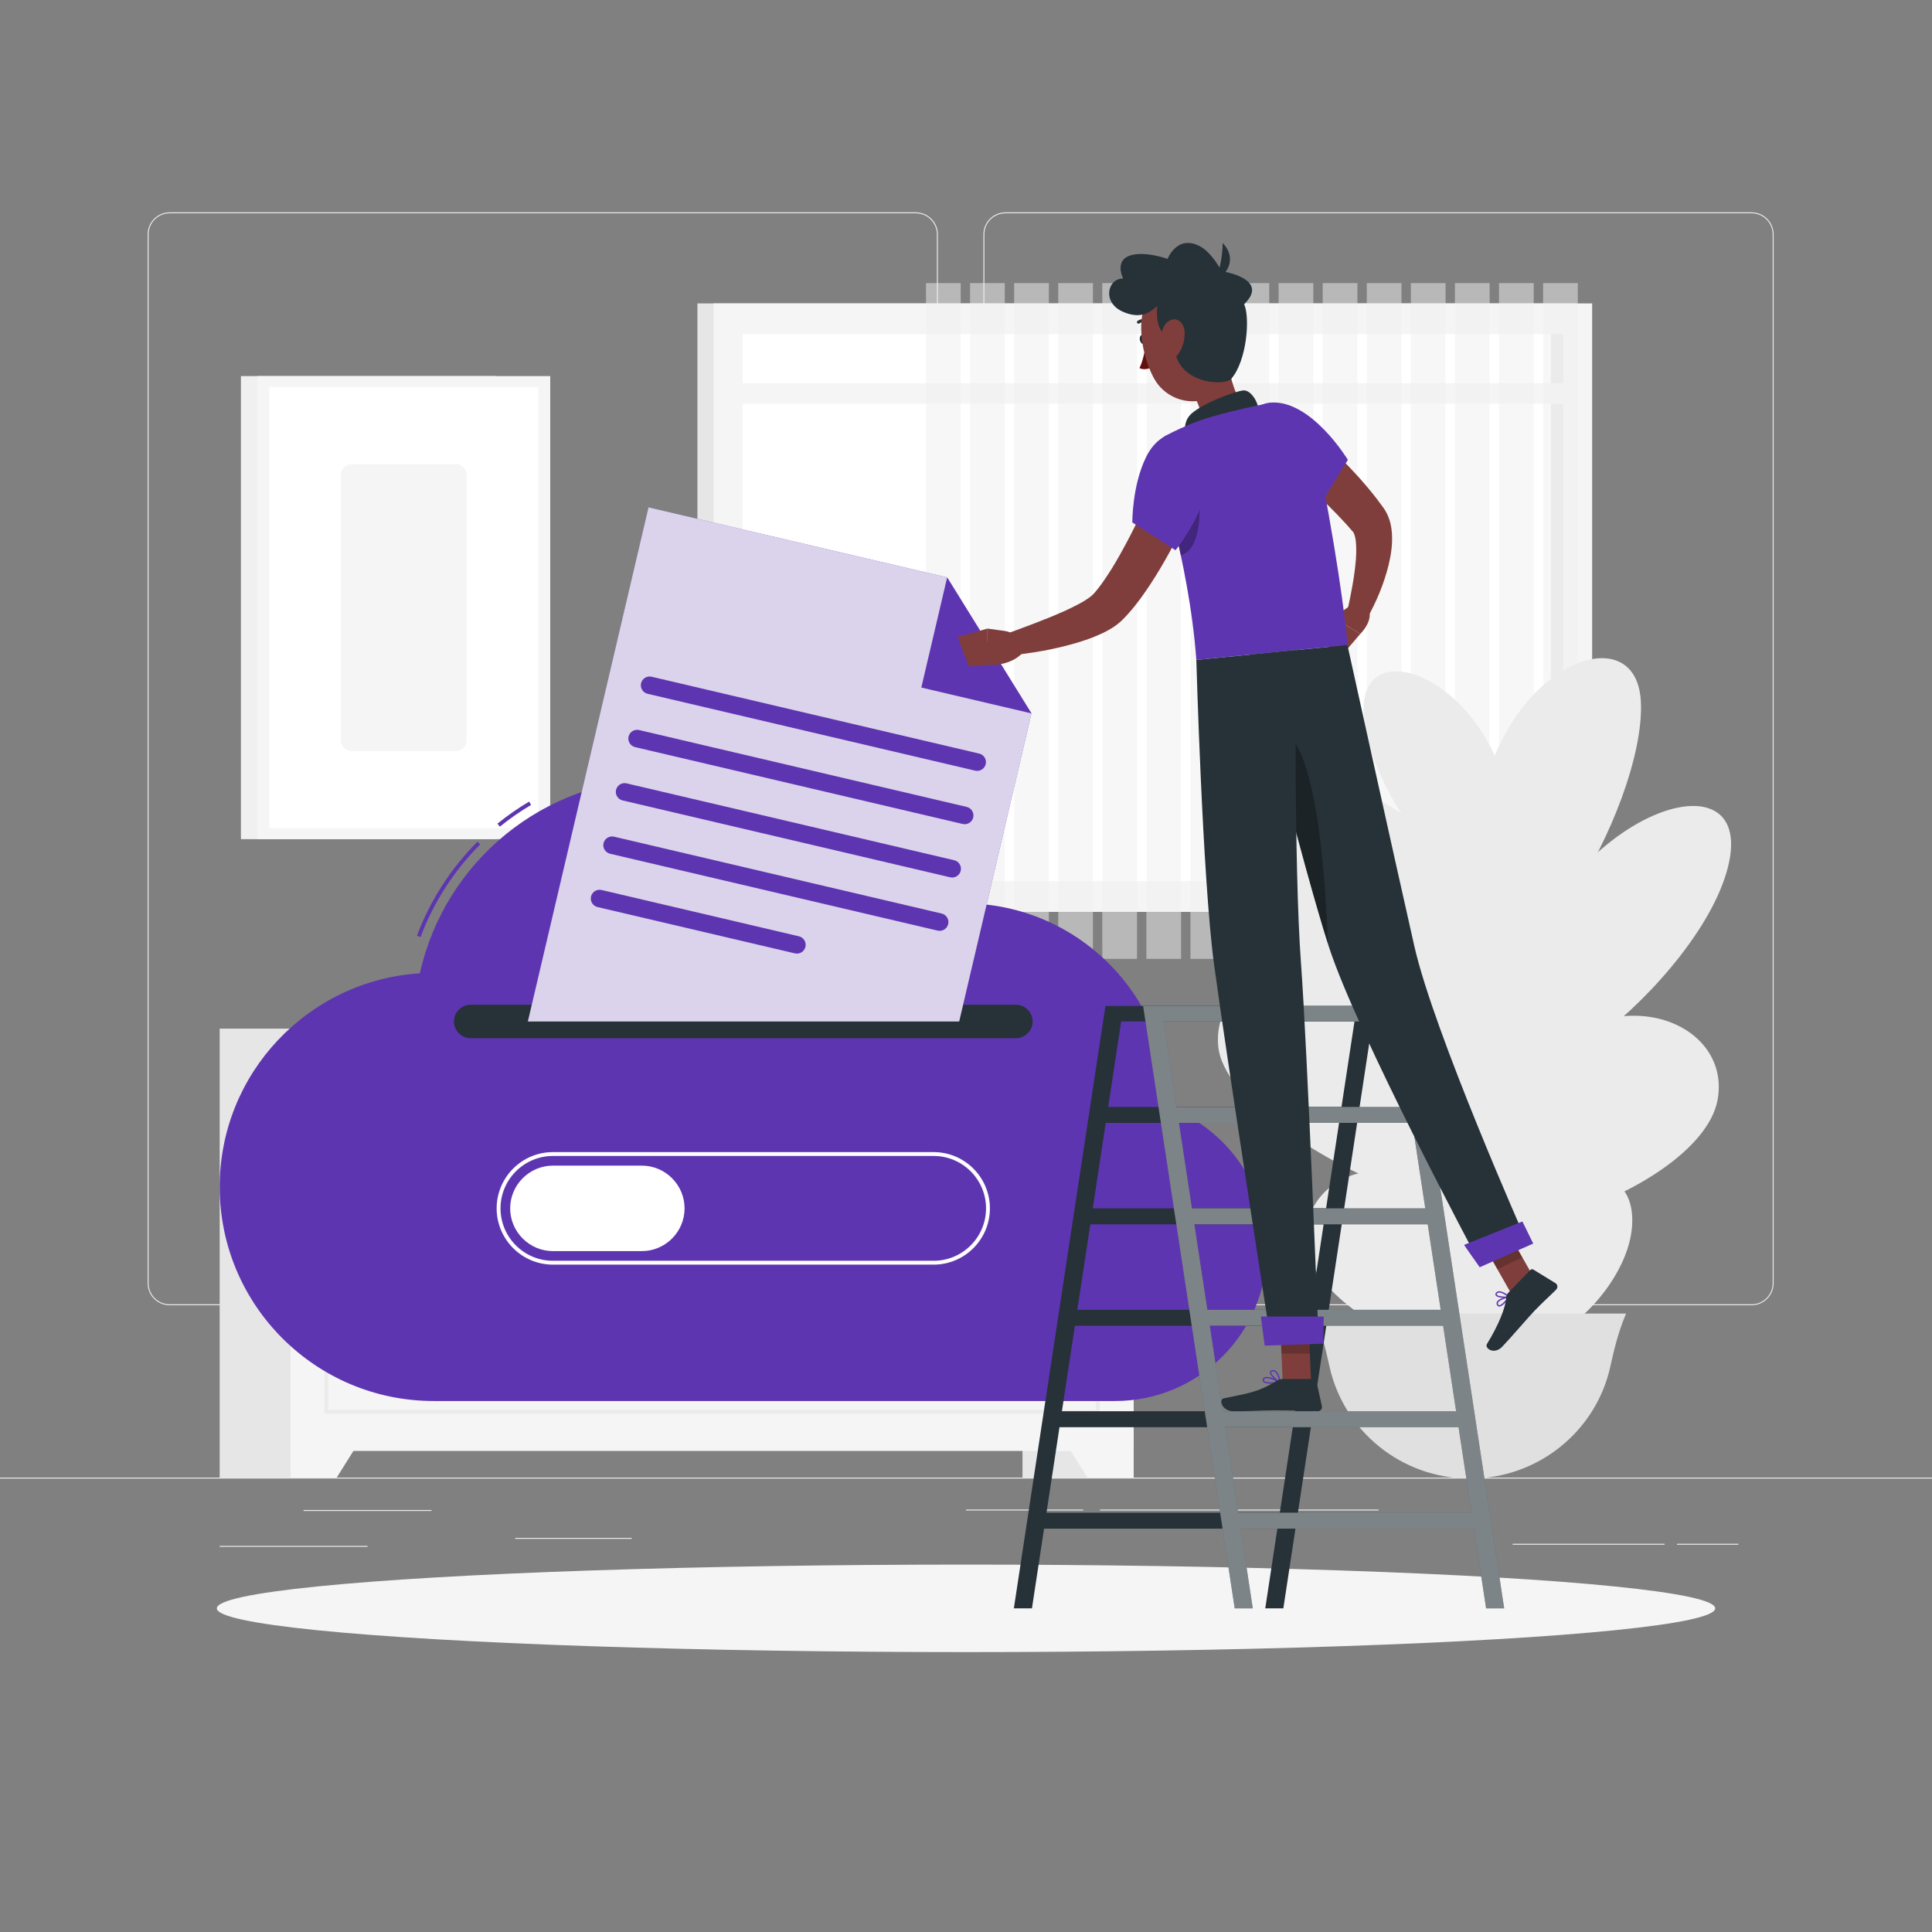 <?xml version="1.0" encoding="utf-8"?>
<!-- Generator: Adobe Illustrator 27.5.0, SVG Export Plug-In . SVG Version: 6.00 Build 0)  -->
<svg version="1.1" xmlns="http://www.w3.org/2000/svg" xmlns:xlink="http://www.w3.org/1999/xlink" x="0px" y="0px"
	 viewBox="0 0 500 500" style="enable-background:new 0 0 500 500;" xml:space="preserve">
<rect x="0" y="0" width="500" height="500" fill="#808080" stroke="none"/>
<g id="Background_Complete">
	<g>
		<rect y="382.398" style="fill:#EBEBEB;" width="500" height="0.25"/>
		<rect x="78.545" y="390.788" style="fill:#EBEBEB;" width="33.122" height="0.25"/>
		<rect x="133.333" y="398" style="fill:#EBEBEB;" width="30.167" height="0.25"/>
		<rect x="56.854" y="400.074" style="fill:#EBEBEB;" width="38.251" height="0.25"/>
		<rect x="434" y="399.528" style="fill:#EBEBEB;" width="15.901" height="0.25"/>
		<rect x="391.471" y="399.528" style="fill:#EBEBEB;" width="39.321" height="0.25"/>
		<rect x="250" y="390.663" style="fill:#EBEBEB;" width="30.333" height="0.25"/>
		<rect x="284.667" y="390.663" style="fill:#EBEBEB;" width="72.095" height="0.25"/>
		<path style="fill:#EBEBEB;" d="M237.014,337.8H43.915c-3.147,0-5.708-2.561-5.708-5.708V60.66c0-3.147,2.561-5.708,5.708-5.708
			h193.099c3.146,0,5.707,2.561,5.707,5.708v271.432C242.721,335.239,240.16,337.8,237.014,337.8z M43.915,55.203
			c-3.01,0-5.458,2.448-5.458,5.458v271.432c0,3.01,2.448,5.458,5.458,5.458h193.099c3.009,0,5.457-2.448,5.457-5.458V60.66
			c0-3.009-2.448-5.458-5.457-5.458H43.915z"/>
		<path style="fill:#EBEBEB;" d="M453.31,337.8H260.212c-3.147,0-5.707-2.561-5.707-5.708V60.66c0-3.147,2.561-5.708,5.707-5.708
			H453.31c3.148,0,5.708,2.561,5.708,5.708v271.432C459.019,335.239,456.458,337.8,453.31,337.8z M260.212,55.203
			c-3.009,0-5.457,2.448-5.457,5.458v271.432c0,3.01,2.448,5.458,5.457,5.458H453.31c3.01,0,5.458-2.448,5.458-5.458V60.66
			c0-3.009-2.448-5.458-5.458-5.458H260.212z"/>
	</g>
	<g>
		<g>
			<rect x="264.622" y="266.211" style="fill:#E6E6E6;" width="28.766" height="116.187"/>
			<polygon style="fill:#F5F5F5;" points="281.43,382.398 293.389,382.398 293.389,362.357 268.891,362.357 			"/>
			<rect x="56.854" y="266.211" style="fill:#E6E6E6;" width="28.766" height="116.187"/>
			<rect x="75.184" y="266.211" style="fill:#F5F5F5;" width="218.205" height="109.289"/>
			<path style="fill:#EBEBEB;" d="M284.611,299.759H83.961v-23.901h200.65V299.759z M84.961,298.759h198.65v-21.901H84.961V298.759z
				"/>
			<polygon style="fill:#F5F5F5;" points="87.143,382.398 75.184,382.398 75.184,362.357 99.682,362.357 			"/>
			<path style="fill:#EBEBEB;" d="M284.611,365.854H83.961v-56.95h200.65V365.854z M84.961,364.854h198.65v-54.95H84.961V364.854z"
				/>
		</g>
		<g>
			<g>
				<g>
					<g>
						<rect x="180.49" y="78.523" style="fill:#E6E6E6;" width="227.376" height="157.46"/>
						<rect x="184.67" y="78.523" style="fill:#F5F5F5;" width="227.376" height="157.46"/>
						
							<rect x="227.577" y="51.067" transform="matrix(-1.836970e-16 1 -1 -1.836970e-16 455.611 -141.104)" style="fill:#FFFFFF;" width="141.561" height="212.373"/>
						
							<rect x="332.184" y="155.673" transform="matrix(-1.836970e-16 1 -1 -1.836970e-16 560.218 -245.711)" style="fill:#E6E6E6;" width="141.561" height="3.159"/>
						<rect x="187.773" y="99.155" style="fill:#F5F5F5;" width="221.17" height="5.336"/>
					</g>
				</g>
			</g>
			<g style="opacity:0.5;">
				<rect x="399.349" y="73.264" style="fill:#F0F0F0;" width="8.981" height="174.889"/>
				<rect x="387.942" y="73.264" style="fill:#F0F0F0;" width="8.981" height="174.889"/>
				<rect x="376.534" y="73.264" style="fill:#F0F0F0;" width="8.981" height="174.889"/>
				<rect x="365.127" y="73.264" style="fill:#F0F0F0;" width="8.981" height="174.889"/>
				<rect x="353.72" y="73.264" style="fill:#F0F0F0;" width="8.981" height="174.889"/>
				<rect x="342.313" y="73.264" style="fill:#F0F0F0;" width="8.981" height="174.889"/>
				<rect x="330.905" y="73.264" style="fill:#F0F0F0;" width="8.981" height="174.889"/>
				<rect x="319.498" y="73.264" style="fill:#F0F0F0;" width="8.981" height="174.889"/>
				<rect x="308.091" y="73.264" style="fill:#F0F0F0;" width="8.981" height="174.889"/>
				<rect x="296.684" y="73.264" style="fill:#F0F0F0;" width="8.981" height="174.889"/>
				<rect x="285.276" y="73.264" style="fill:#F0F0F0;" width="8.981" height="174.889"/>
				<rect x="273.869" y="73.264" style="fill:#F0F0F0;" width="8.981" height="174.889"/>
				<rect x="262.462" y="73.264" style="fill:#F0F0F0;" width="8.981" height="174.889"/>
				<rect x="251.054" y="73.264" style="fill:#F0F0F0;" width="8.981" height="174.889"/>
				<rect x="239.647" y="73.264" style="fill:#F0F0F0;" width="8.981" height="174.889"/>
			</g>
		</g>
		<g>
			<rect x="62.349" y="97.331" style="fill:#F0F0F0;" width="65.902" height="119.844"/>
			<rect x="66.6" y="97.331" style="fill:#F5F5F5;" width="75.803" height="119.844"/>
			
				<rect x="47.423" y="122.443" transform="matrix(6.123234e-17 -1 1 6.123234e-17 -52.752 261.754)" style="fill:#FFFFFF;" width="114.156" height="69.62"/>
			<path style="fill:#F5F5F5;" d="M88.245,122.895v68.717c0,1.524,1.235,2.76,2.76,2.76h26.993c1.524,0,2.76-1.236,2.76-2.76
				v-68.717c0-1.524-1.236-2.76-2.76-2.76H91.005C89.481,120.135,88.245,121.371,88.245,122.895z"/>
		</g>
		<g>
			<g>
				<g>
					<path style="fill:#EBEBEB;" d="M383.911,197.288l13.479,33.223c-0.388,96.092,3.954,101.63,3.994,118.159h-34.028
						C366.133,268.239,378.055,286.322,383.911,197.288z"/>
				</g>
				<path style="fill:#EBEBEB;" d="M402.906,295.418c-27.389-75.408-90.444-52.053-87.621-24.571
					C318.108,298.329,418.659,338.788,402.906,295.418z"/>
				<path style="fill:#EBEBEB;" d="M392.553,338.904c-14.944-48.598-54.678-40.664-54.68-18.332
					C337.871,342.905,401.147,366.855,392.553,338.904z"/>
				<path style="fill:#EBEBEB;" d="M391.486,251.184c-23.458-64.959-81.885-56.021-77.18-28.614
					C319.012,249.977,404.977,288.544,391.486,251.184z"/>
				<path style="fill:#EBEBEB;" d="M391.649,222.046c2.175-44.259-41.655-62.475-38.618-36.026
					C356.067,212.469,390.398,247.501,391.649,222.046z"/>
				<path style="fill:#EBEBEB;" d="M388.375,267.36c9.256-54.536,65.424-75.282,59.149-44.412
					C441.249,253.818,383.052,298.726,388.375,267.36z"/>
				<path style="fill:#EBEBEB;" d="M383.646,236.53c-10.908-57.188,39.553-82.601,41.005-55.029S389.919,269.42,383.646,236.53z"/>
				<path style="fill:#EBEBEB;" d="M379.267,301.128c22.294-55.112,70.035-41.436,65.217-16.356
					C439.667,309.852,366.445,332.825,379.267,301.128z"/>
				<path style="fill:#EBEBEB;" d="M390.27,339.614c-0.497-35.556,31.776-44.746,32.159-24.149
					C422.812,336.062,390.556,360.063,390.27,339.614z"/>
			</g>
			<g>
				<path style="fill:#E0E0E0;" d="M380.414,382.648L380.414,382.648c-17.742,0-32.71-12.352-36.351-29.049
					c-0.963-4.417-2.06-8.803-3.789-12.984l-0.279-0.673h80.838l-0.279,0.673c-1.729,4.181-2.826,8.567-3.789,12.984
					C413.124,370.296,398.155,382.648,380.414,382.648z"/>
			</g>
		</g>
	</g>
</g>
<g id="Background_Simple" style="display:none;">
	<g style="display:inline;">
		<path style="fill:rgb(94, 53, 177);" d="M262.457,100.742c-32.8-2.481-59.421-14.066-94.714-5.812
			c-27.666,6.47-56.421,17.407-77.806,48.829c-20.375,29.938-30.952,64.7-18.673,93.604c12.135,28.564,42.295,47.161,69.41,48.868
			c14.451,0.91,29.276-4.916,44.161-8.208c16.416-3.631,30.508-0.975,44.686,4.625c24.899,9.837,47.945,22.195,78.115,7.399
			c29.553-14.494,49.571-47.39,69.224-79.001c17.971-28.905,49.872-65.81,43.008-101.055c-6.492-33.336-41.745-51.946-69.499-46.4
			C319.455,69.77,293.909,103.121,262.457,100.742z"/>
		<path style="opacity:0.9;fill:#FFFFFF;" d="M262.457,100.742c-32.8-2.481-59.421-14.066-94.714-5.812
			c-27.666,6.47-56.421,17.407-77.806,48.829c-20.375,29.938-30.952,64.7-18.673,93.604c12.135,28.564,42.295,47.161,69.41,48.868
			c14.451,0.91,29.276-4.916,44.161-8.208c16.416-3.631,30.508-0.975,44.686,4.625c24.899,9.837,47.945,22.195,78.115,7.399
			c29.553-14.494,49.571-47.39,69.224-79.001c17.971-28.905,49.872-65.81,43.008-101.055c-6.492-33.336-41.745-51.946-69.499-46.4
			C319.455,69.77,293.909,103.121,262.457,100.742z"/>
	</g>
</g>
<g id="Shadow_1_">
	<ellipse id="_x3C_Path_x3E__335_" style="fill:#F5F5F5;" cx="250" cy="416.238" rx="193.889" ry="11.323"/>
</g>
<g id="Cloud">
	<g>
		<path style="fill:rgb(94, 53, 177);" d="M129.366,213.94l-0.631-0.775c2.576-2.094,5.337-4.015,8.207-5.711l0.509,0.861
			C134.624,209.986,131.904,211.879,129.366,213.94z"/>
		<path style="fill:rgb(94, 53, 177);" d="M108.835,242.52l-0.937-0.35c3.391-9.069,8.812-17.488,15.674-24.349l0.707,0.707
			C117.517,225.289,112.176,233.585,108.835,242.52z"/>
		<path style="fill:rgb(94, 53, 177);" d="M302.574,286.595c-0.245-29.215-23.994-52.825-53.267-52.825c-7.053,0-13.78,1.383-19.942,3.873
			c-10.462-21.403-32.44-36.148-57.867-36.148c-30.75,0-56.449,21.565-62.839,50.392c-28.92,1.86-51.804,25.892-51.804,55.282
			c0,30.603,24.809,55.412,55.411,55.412h176.32c21.694,0,39.28-17.586,39.28-39.28
			C327.866,306.536,317.359,292.232,302.574,286.595z"/>
		<path style="fill:#263238;" d="M262.91,268.687h-141.1c-2.383,0-4.333-1.95-4.333-4.333l0,0c0-2.383,1.95-4.333,4.333-4.333h141.1
			c2.383,0,4.333,1.95,4.333,4.333l0,0C267.243,266.737,265.293,268.687,262.91,268.687z"/>
		<path style="fill:#FFFFFF;" d="M241.626,327.285h-98.533c-8.028,0-14.56-6.531-14.56-14.56c0-8.028,6.532-14.561,14.56-14.561
			h98.533c8.028,0,14.56,6.531,14.56,14.56C256.186,320.753,249.655,327.285,241.626,327.285z M143.094,299.165
			c-7.477,0-13.56,6.083-13.56,13.561c0,7.477,6.083,13.56,13.56,13.56h98.533c7.477,0,13.56-6.083,13.56-13.561
			c0-7.477-6.083-13.56-13.56-13.56H143.094z"/>
		<path style="fill:#FFFFFF;" d="M166.107,323.785h-23.013c-6.083,0-11.06-4.977-11.06-11.06l0,0c0-6.083,4.977-11.06,11.06-11.06
			h23.013c6.083,0,11.06,4.977,11.06,11.06l0,0C177.167,318.808,172.19,323.785,166.107,323.785z"/>
		<g>
			<polygon style="fill:rgb(94, 53, 177);" points="266.94,184.628 248.233,264.354 136.612,264.354 167.831,131.299 245.122,149.434 			"/>
			<polygon style="opacity:0.8;fill:#FAFAFA;" points="266.94,184.628 248.233,264.354 136.612,264.354 167.831,131.299 
				245.122,149.434 			"/>
			<g>
				<path style="fill:rgb(94, 53, 177);" d="M252.38,199.447l-84.783-19.893c-1.215-0.285-1.977-1.513-1.691-2.728l0,0
					c0.285-1.215,1.513-1.977,2.728-1.691l84.783,19.893c1.215,0.285,1.976,1.513,1.691,2.728l0,0
					C254.823,198.971,253.595,199.732,252.38,199.447z"/>
				<path style="fill:rgb(94, 53, 177);" d="M249.142,213.246l-84.783-19.893c-1.215-0.285-1.977-1.513-1.691-2.728l0,0
					c0.285-1.215,1.513-1.977,2.728-1.691l84.783,19.893c1.215,0.285,1.977,1.513,1.691,2.728l0,0
					C251.586,212.77,250.358,213.531,249.142,213.246z"/>
				<path style="fill:rgb(94, 53, 177);" d="M245.905,227.044l-84.783-19.893c-1.215-0.285-1.977-1.513-1.691-2.728l0,0
					c0.285-1.215,1.513-1.977,2.728-1.691l84.783,19.893c1.215,0.285,1.977,1.513,1.691,2.728l0,0
					C248.348,226.568,247.12,227.329,245.905,227.044z"/>
				<path style="fill:rgb(94, 53, 177);" d="M242.667,240.843l-84.783-19.893c-1.215-0.285-1.977-1.513-1.691-2.728l0,0
					c0.285-1.215,1.513-1.977,2.729-1.691l84.783,19.893c1.215,0.285,1.977,1.513,1.691,2.729l0,0
					C245.11,240.367,243.883,241.128,242.667,240.843z"/>
				<path style="fill:rgb(94, 53, 177);" d="M205.723,246.733l-51.077-11.984c-1.215-0.285-1.977-1.513-1.691-2.728l0,0
					c0.285-1.215,1.513-1.977,2.728-1.691l51.077,11.984c1.215,0.285,1.977,1.513,1.691,2.728h0
					C208.167,246.257,206.939,247.018,205.723,246.733z"/>
			</g>
			<polygon style="fill:rgb(94, 53, 177);" points="266.94,184.628 238.434,177.939 245.122,149.434 			"/>
		</g>
	</g>
</g>
<g id="Character_1_">
	<g>
		<g>
			<path style="fill:#263238;" d="M286.09,260.333l-23.703,155.905h4.681l3.136-20.629h60.38l-3.136,20.629h4.681l23.703-155.905
				H286.09z M331.212,391.478h-60.38l3.363-22.12h60.38L331.212,391.478z M335.203,365.227h-60.38l3.363-22.12h60.38
				L335.203,365.227z M339.194,338.976h-60.38l3.363-22.12h60.38L339.194,338.976z M343.185,312.725h-60.38l3.363-22.12h60.38
				L343.185,312.725z M286.797,286.474l3.363-22.12h60.38l-3.363,22.12H286.797z"/>
			<g>
				<path style="fill:#263238;" d="M365.576,260.333h-69.741l23.703,155.905h4.681l-3.136-20.629h60.38l3.136,20.629h4.681
					L365.576,260.333z M301.127,264.354h60.38l3.363,22.12h-60.38L301.127,264.354z M305.118,290.605h60.38l3.363,22.12h-60.38
					L305.118,290.605z M309.109,316.856h60.38l3.363,22.12h-60.38L309.109,316.856z M313.1,343.107h60.38l3.363,22.12h-60.38
					L313.1,343.107z M320.455,391.478l-3.363-22.12h60.38l3.363,22.12H320.455z"/>
				<path style="opacity:0.4;fill:#FFFFFF;" d="M365.576,260.333h-69.741l23.703,155.905h4.681l-3.136-20.629h60.38l3.136,20.629
					h4.681L365.576,260.333z M301.127,264.354h60.38l3.363,22.12h-60.38L301.127,264.354z M305.118,290.605h60.38l3.363,22.12
					h-60.38L305.118,290.605z M309.109,316.856h60.38l3.363,22.12h-60.38L309.109,316.856z M313.1,343.107h60.38l3.363,22.12h-60.38
					L313.1,343.107z M320.455,391.478l-3.363-22.12h60.38l3.363,22.12H320.455z"/>
			</g>
		</g>
		<g>
			<path style="fill:#7F3E3B;" d="M335.697,108.577c2,1.541,3.76,3.085,5.587,4.681c1.811,1.584,3.557,3.243,5.279,4.936
				c3.436,3.391,6.719,6.992,9.761,10.915l1.116,1.508l0.556,0.755c0.315,0.44,0.621,0.926,0.854,1.388
				c0.962,1.881,1.253,3.622,1.375,5.177c0.21,3.112-0.26,5.737-0.845,8.255c-1.246,5.011-3.134,9.439-5.539,13.799l-5.109-2.079
				c0.966-4.352,1.84-8.909,2.171-13.117c0.155-2.087,0.142-4.165-0.18-5.707c-0.16-0.758-0.43-1.332-0.596-1.506
				c-0.043-0.053-0.067-0.051-0.1-0.08l-0.538-0.615l-1.075-1.228c-2.962-3.243-6.164-6.397-9.504-9.445
				c-3.302-3.046-6.797-6.098-10.158-8.933L335.697,108.577z"/>
			<path style="fill:#7F3E3B;" d="M350.755,155.846l-5.742,3.959l7.037,4.239c0,0,3.608-3.455,2.061-6.659L350.755,155.846z"/>
			<polygon style="fill:#7F3E3B;" points="342.152,166.417 347.451,169.392 352.051,164.044 345.014,159.805 			"/>
			<path style="fill:#263238;" d="M296.546,87.683c0.166,0.647-0.043,1.259-0.465,1.367c-0.423,0.108-0.9-0.328-1.065-0.975
				c-0.166-0.647,0.043-1.259,0.465-1.367C295.903,86.6,296.38,87.036,296.546,87.683z"/>
			<path style="fill:#630F0F;" d="M296.563,88.927c0,0-0.514,4.108-1.672,6.323c1.418,0.775,3.238-0.212,3.238-0.212L296.563,88.927
				z"/>
			<path style="fill:#263238;" d="M297.919,83.512c-0.077,0.02-0.16,0.016-0.24-0.015c-1.628-0.638-2.813,0.187-2.826,0.196
				c-0.176,0.126-0.421,0.085-0.547-0.091c-0.126-0.176-0.085-0.421,0.091-0.547c0.062-0.044,1.547-1.079,3.567-0.287
				c0.202,0.079,0.301,0.306,0.222,0.508C298.139,83.398,298.037,83.482,297.919,83.512z"/>
			<path style="fill:#7F3E3B;" d="M317.05,89.497c0.933,6.099,2.243,15.449,7.597,17.816c0,0,0.522,6.34-10.064,10.15
				c-11.641,4.189-7.643-3.777-7.643-3.777c5.807-3.804,3.947-8.458,1.247-12.487L317.05,89.497z"/>
			<path style="fill:#263238;" d="M325.648,106.042c0.032-1.913-1.951-5.22-3.92-4.998c-2.166,0.244-10.448,3.296-13.469,6.086
				c-3.02,2.79-0.877,7.682-0.877,7.682L325.648,106.042z"/>
			<path style="fill:rgb(94, 53, 177);" d="M389.503,337.2c-0.524,0.541-1.114,0.986-1.576,0.932c-0.194-0.023-0.454-0.142-0.589-0.579
				c-0.071-0.23-0.041-0.457,0.089-0.675c0.565-0.948,2.974-1.438,3.076-1.458c0.068-0.014,0.136,0.014,0.176,0.07
				c0.04,0.056,0.043,0.13,0.008,0.189C390.49,336.013,390.03,336.656,389.503,337.2z M387.857,336.887
				c-0.053,0.055-0.098,0.112-0.133,0.17c-0.078,0.132-0.096,0.26-0.055,0.394c0.096,0.312,0.247,0.33,0.297,0.335
				c0.515,0.06,1.563-1.012,2.194-1.93C389.44,336.04,388.322,336.407,387.857,336.887z"/>
			<path style="fill:rgb(94, 53, 177);" d="M390.661,335.712c-0.02,0.02-0.045,0.036-0.073,0.045c-0.825,0.259-3.004,0.197-3.484-0.485
				c-0.087-0.124-0.195-0.381,0.058-0.716c0.164-0.217,0.391-0.344,0.676-0.377c1.095-0.128,2.74,1.22,2.81,1.277
				c0.049,0.041,0.072,0.105,0.06,0.168C390.701,335.658,390.685,335.688,390.661,335.712z M387.491,334.706
				c-0.018,0.018-0.035,0.039-0.052,0.06c-0.137,0.182-0.076,0.268-0.051,0.305c0.284,0.403,1.809,0.575,2.747,0.431
				c-0.505-0.369-1.556-1.059-2.258-0.977C387.717,334.544,387.59,334.604,387.491,334.706z"/>
			<path style="fill:rgb(94, 53, 177);" d="M329.011,358.103c-0.942,0-1.853-0.13-2.158-0.553c-0.107-0.148-0.191-0.401,0.014-0.761
				c0.115-0.202,0.301-0.339,0.552-0.407c1.222-0.333,3.79,1.131,3.899,1.193c0.063,0.036,0.097,0.108,0.085,0.179
				c-0.012,0.072-0.066,0.128-0.138,0.143C330.796,357.99,329.889,358.103,329.011,358.103z M327.846,356.678
				c-0.122,0-0.236,0.012-0.337,0.04c-0.16,0.044-0.272,0.123-0.34,0.244c-0.123,0.216-0.079,0.323-0.034,0.385
				c0.342,0.475,2.199,0.485,3.565,0.293C330.019,357.29,328.705,356.678,327.846,356.678z"/>
			<path style="fill:rgb(94, 53, 177);" d="M331.231,357.9c-0.024,0-0.048-0.005-0.071-0.015c-0.886-0.398-2.643-1.986-2.509-2.817
				c0.031-0.195,0.17-0.438,0.648-0.486c0.355-0.036,0.68,0.064,0.965,0.298c0.935,0.767,1.133,2.746,1.14,2.83
				c0.006,0.062-0.022,0.122-0.072,0.158C331.302,357.889,331.267,357.9,331.231,357.9z M329.438,354.922
				c-0.034,0-0.069,0.002-0.104,0.005c-0.313,0.032-0.333,0.155-0.34,0.196c-0.081,0.498,1.113,1.747,2.018,2.291
				c-0.095-0.578-0.357-1.762-0.97-2.265C329.858,354.997,329.659,354.922,329.438,354.922z"/>
			<polygon style="fill:#7F3E3B;" points="339.309,357.726 331.962,357.726 331.231,340.714 338.577,340.714 			"/>
			<polygon style="fill:#7F3E3B;" points="398.175,332.807 391.375,335.279 382.739,320.039 389.538,317.566 			"/>
			<path style="fill:#263238;" d="M390.306,334.605l5.739-5.931c0.209-0.216,0.54-0.258,0.796-0.101l5.702,3.498
				c0.591,0.363,0.682,1.191,0.191,1.681c-2.039,2.036-3.134,2.925-5.658,5.533c-1.553,1.605-6.173,7.044-8.318,9.26
				c-2.097,2.167-4.615,0.385-3.936-0.714c3.046-4.929,4.89-9.621,4.98-12.056C389.818,335.337,390.001,334.921,390.306,334.605z"/>
			<path style="fill:#263238;" d="M332.011,356.876h8.023c0.3,0,0.56,0.209,0.625,0.502l1.451,6.53
				c0.15,0.677-0.364,1.319-1.057,1.307c-2.894-0.049-7.076-0.219-10.713-0.219c-4.253,0-6.111,0.232-11.099,0.232
				c-3.016,0-3.853-3.049-2.59-3.325c5.747-1.257,8.625-1.392,13.591-4.454C330.781,357.115,331.377,356.876,332.011,356.876z"/>
			<path style="fill:#7F3E3B;" d="M312.053,123.17c-1.129,2.847-2.329,5.505-3.572,8.22c-1.229,2.704-2.559,5.365-3.924,8.019
				c-2.781,5.293-5.751,10.501-9.447,15.563c-0.931,1.261-1.93,2.511-3.029,3.748c-0.549,0.628-1.113,1.213-1.768,1.863
				c-0.862,0.818-1.69,1.407-2.488,1.919c-1.604,1.01-3.123,1.672-4.628,2.291c-1.499,0.611-2.986,1.106-4.467,1.546
				c-5.922,1.743-11.745,2.749-17.753,3.303l-1.12-5.401c5.35-1.936,10.794-3.939,15.803-6.183c1.244-0.573,2.457-1.167,3.598-1.776
				c1.128-0.61,2.21-1.276,3.005-1.914c0.4-0.31,0.722-0.62,0.89-0.83c0.346-0.403,0.77-0.887,1.146-1.381
				c0.774-0.988,1.533-2.059,2.261-3.186c1.486-2.225,2.871-4.634,4.203-7.081c1.344-2.448,2.623-4.964,3.87-7.504
				c2.487-5.065,4.897-10.32,7.12-15.444L312.053,123.17z"/>
			<path style="fill:rgb(94, 53, 177);" d="M328.818,104.192C339.364,103.368,348.823,119,348.823,119l-7.578,12.299
				c0,0-8.121-2.985-14.98-8.932C319.078,116.136,321.617,104.756,328.818,104.192z"/>
			<path style="opacity:0.3;" d="M328.163,117.361l11.087,14.931l-0.501,0.612c0,0-3.815-3.036-8.234-7.344L328.163,117.361z"/>
			<path style="fill:rgb(94, 53, 177);" d="M299.585,115.841c-0.585,5.149,8.035,27.926,10.026,54.951l39.104-3.85
				c-0.276-5.184-3.141-26.971-8.314-51.634c-1.426-6.8-6.702-12.043-13.512-10.665c-0.063,0.013-0.126,0.026-0.189,0.038
				c-4.924,1.012-12.005,2.661-16.18,4.147c-3.547,1.262-6.857,2.882-8.763,3.875C300.556,113.33,299.738,114.496,299.585,115.841z"
				/>
			<path style="opacity:0.3;" d="M303.548,134.759c0.66,2.75,1.35,5.73,2.03,8.9c5.949-1.409,4.801-14.6,4.921-14.77
				L303.548,134.759z"/>
			<path style="fill:rgb(94, 53, 177);" d="M312.333,118.389c3.003,10.289-8.107,24.019-8.107,24.019l-11.181-7.201
				c0,0-0.075-9.423,3.496-16.79C301.067,109.082,310.192,111.052,312.333,118.389z"/>
			<path style="fill:#7F3E3B;" d="M260.041,163.294l-4.488-0.614l0.066,9.384c0,0,6.052,0.615,9.412-3.548l-0.665-1.768
				C263.669,164.888,262.008,163.563,260.041,163.294z"/>
			<polygon style="fill:#7F3E3B;" points="247.835,164.847 250.713,172.486 255.619,172.063 255.554,162.679 			"/>
			<g>
				<polygon style="opacity:0.2;" points="331.232,340.718 331.642,350.283 338.992,350.283 338.582,340.718 				"/>
				<polygon style="opacity:0.2;" points="389.542,317.57 382.74,320.043 387.525,328.479 393.997,325.424 				"/>
			</g>
			<path style="fill:#7F3E3B;" d="M317.764,80.784c1.548,8.067,2.864,12.71-0.103,17.815c-4.462,7.678-15.198,6.554-19.125-0.889
				c-3.534-6.699-5.472-18.766,1.492-23.919C306.89,68.715,316.216,72.717,317.764,80.784z"/>
			<path style="fill:#263238;" d="M304.167,86.167c-4.917,2.458-5.026-5.396-4.61-7.063c-1.849,1.771-4.349,3.563-8.89,1.605
				c-5.58-2.406-4-8.708,0-8.625c0,0-2.963-5.704,3.567-6.305c3.633-0.334,7.933,1.222,7.933,1.222s2.434-6.366,8.35-3.282
				c3.136,1.634,5.63,6.449,5.63,6.449s12.751,1.889,5.834,8.555c1.568,3.417,0.735,14.545-3.314,19.304
				C316.896,100.106,301.75,99.5,304.167,86.167z"/>
			<path style="fill:#263238;" d="M313.943,73.417c0,0,2.308-3.185,2.494-10.542C321.832,68.735,313.943,73.417,313.943,73.417z"/>
			<path style="fill:#7F3E3B;" d="M306.559,85.715c0.181,2.144-0.516,4.287-1.514,5.767c-1.501,2.226-3.541,1.271-4.205-1.079
				c-0.598-2.116-0.537-5.823,1.489-7.224C304.325,81.798,306.351,83.264,306.559,85.715z"/>
			<path style="fill:#263238;" d="M323.483,169.426c0,0,13.798,55.055,20.413,75.539c7.245,22.431,38.665,81.26,38.665,81.26
				l12.332-5.361c0,0-23.779-53.566-28.86-75.981c-5.514-24.327-17.318-77.941-17.318-77.941L323.483,169.426z"/>
			<path style="fill:rgb(94, 53, 177);" d="M378.91,322.174c-0.052,0.023,4.039,5.785,4.039,5.785l13.846-6.121l-2.798-5.726L378.91,322.174z
				"/>
			<path style="opacity:0.3;" d="M330.687,188.817c9.779,0.936,12.286,36.813,12.943,55.328
				c-4.047-12.735-10.562-37.365-15.077-54.857C329.158,188.907,329.865,188.737,330.687,188.817z"/>
			<path style="fill:#263238;" d="M309.612,170.792c0,0,1.587,56.519,4.577,78.736c3.11,23.109,14.612,97.027,14.612,97.027h12.445
				c0,0-2.874-74.625-4.565-97.454c-1.844-24.888-1.364-80.839-1.364-80.839L309.612,170.792z"/>
			<path style="fill:rgb(94, 53, 177);" d="M326.325,340.717c-0.057,0.002,0.987,7.534,0.987,7.534l15.13-0.52l0.143-7.017L326.325,340.717z"
				/>
		</g>
	</g>
</g>
</svg>
